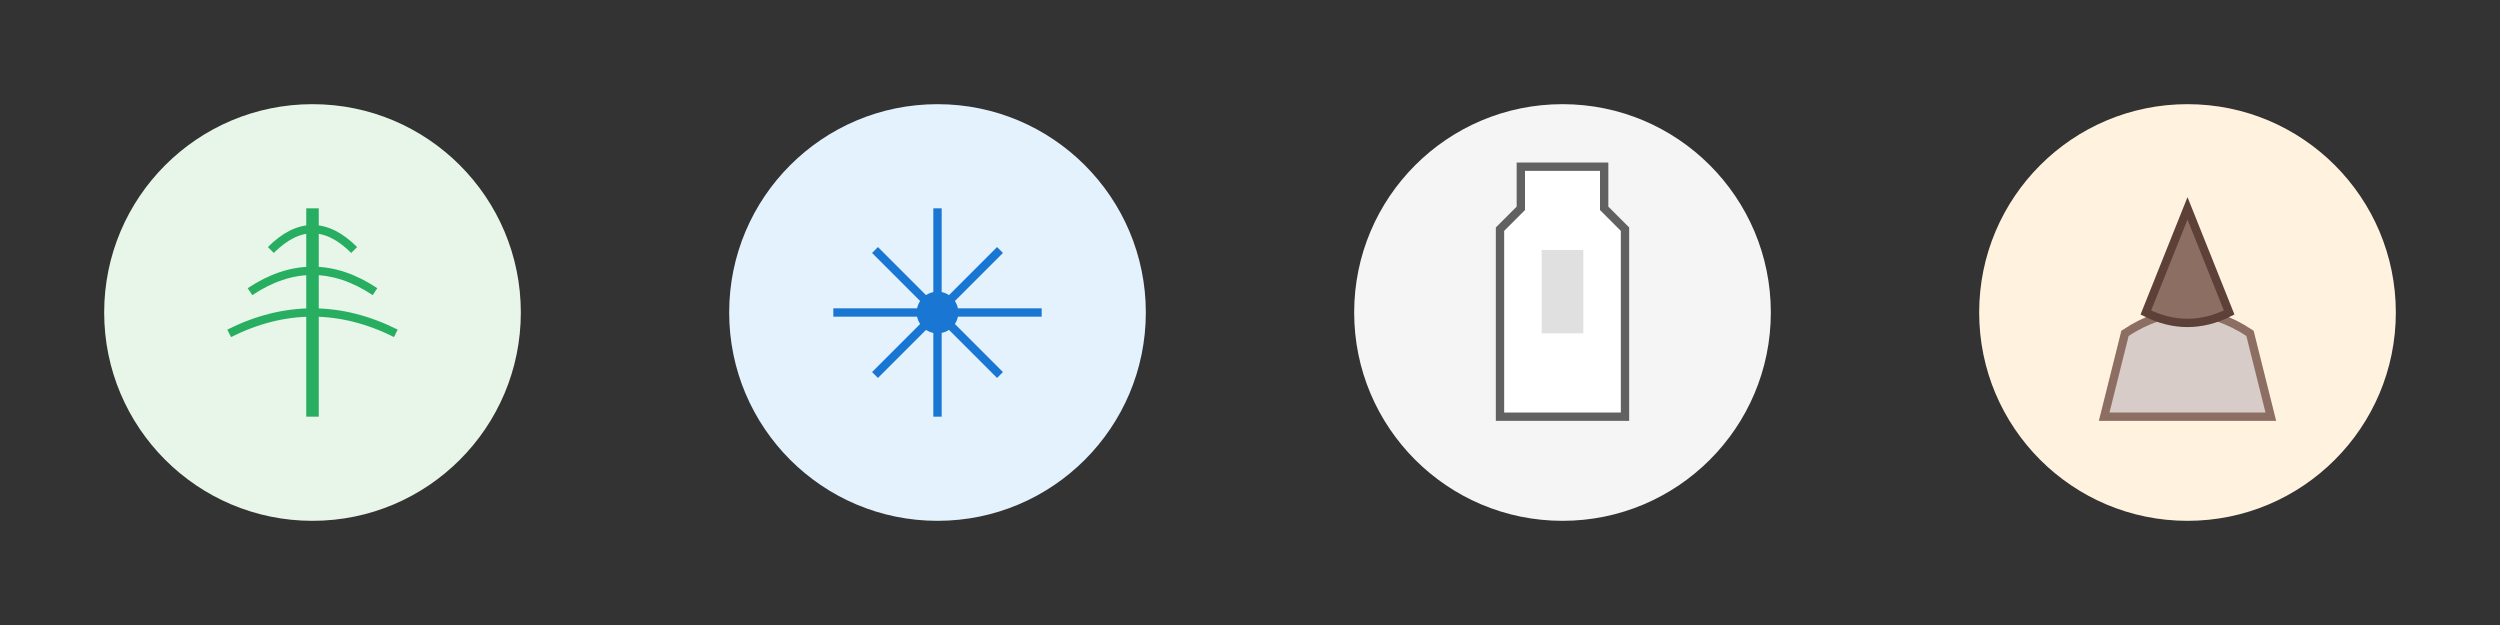 <svg xmlns="http://www.w3.org/2000/svg" width="600" height="150" viewBox="0 0 600 150">
  <rect x="0" y="0" width="600" height="150" fill="#333333" stroke="none"/>
  <!-- Agricultural Products Icon -->
  <g transform="translate(25, 25)">
    <circle cx="50" cy="50" r="50" fill="#e8f5e9"/>
    <g transform="translate(25, 25)">
      <!-- Wheat/Grain Icon -->
      <path d="M25 0 L25 50" stroke="#27ae60" stroke-width="3" fill="none"/>
      <path d="M15 10 Q25 0 35 10" stroke="#27ae60" stroke-width="2" fill="none"/>
      <path d="M10 20 Q25 10 40 20" stroke="#27ae60" stroke-width="2" fill="none"/>
      <path d="M5 30 Q25 20 45 30" stroke="#27ae60" stroke-width="2" fill="none"/>
    </g>
  </g>
  
  <!-- Frozen Products Icon -->
  <g transform="translate(175, 25)">
    <circle cx="50" cy="50" r="50" fill="#e3f2fd"/>
    <g transform="translate(25, 25)">
      <!-- Snowflake Icon -->
      <path d="M25 0 L25 50" stroke="#1976d2" stroke-width="2" fill="none"/>
      <path d="M0 25 L50 25" stroke="#1976d2" stroke-width="2" fill="none"/>
      <path d="M10 10 L40 40" stroke="#1976d2" stroke-width="2" fill="none"/>
      <path d="M10 40 L40 10" stroke="#1976d2" stroke-width="2" fill="none"/>
      <circle cx="25" cy="25" r="5" fill="#1976d2"/>
    </g>
  </g>
  
  <!-- Dairy Products Icon -->
  <g transform="translate(325, 25)">
    <circle cx="50" cy="50" r="50" fill="#f5f5f5"/>
    <g transform="translate(20, 15)">
      <!-- Milk Bottle Icon -->
      <path d="M20 0 L40 0 L40 10 L45 15 L45 60 L15 60 L15 15 L20 10 Z" fill="#fff" stroke="#616161" stroke-width="2"/>
      <path d="M25 20 L35 20 L35 40 L25 40 Z" fill="#e0e0e0"/>
    </g>
  </g>
  
  <!-- Spices & Herbs Icon -->
  <g transform="translate(475, 25)">
    <circle cx="50" cy="50" r="50" fill="#fff3e0"/>
    <g transform="translate(20, 15)">
      <!-- Mortar and Pestle Icon -->
      <path d="M15 40 Q30 30 45 40 L50 60 L10 60 Z" fill="#d7ccc8" stroke="#8d6e63" stroke-width="2"/>
      <path d="M30 10 L40 35 Q30 40 20 35 Z" fill="#8d6e63" stroke="#5d4037" stroke-width="2"/>
    </g>
  </g>
</svg>
